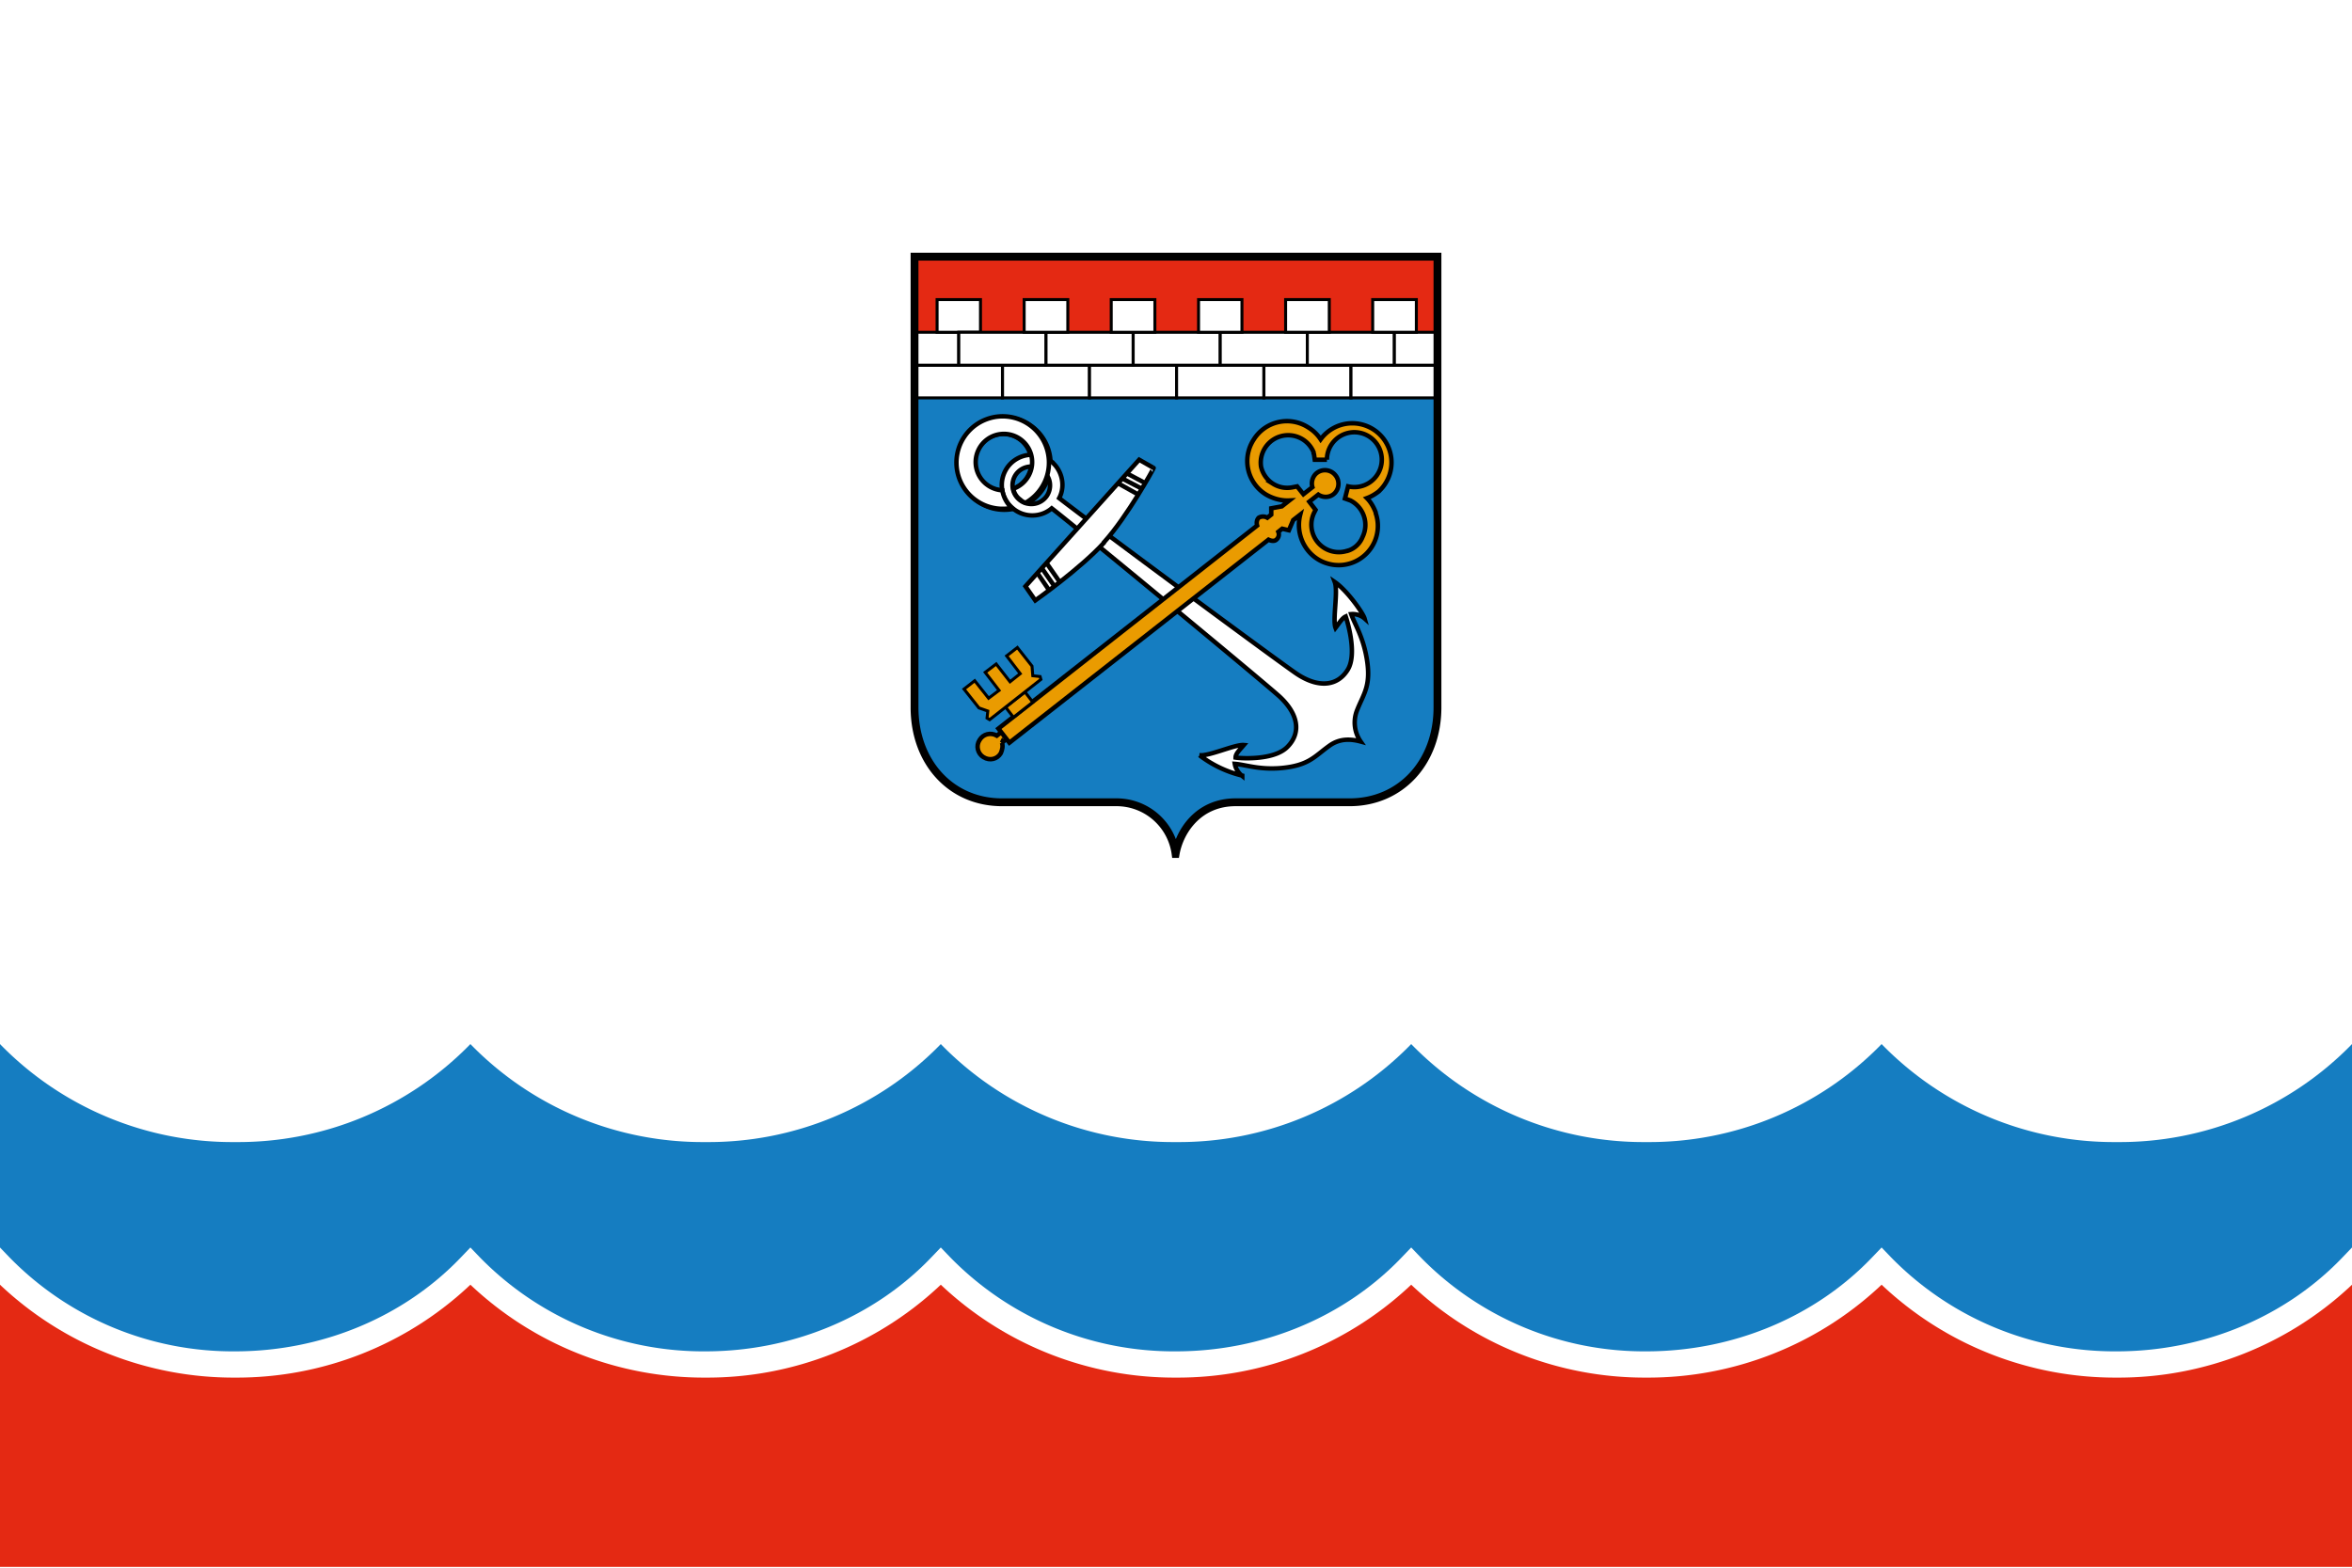 <svg xmlns="http://www.w3.org/2000/svg" id="svg84" version="1.1" height="400" width="600"><style id="style2" type="text/css">.st2{fill:#e42913}.st4,.st6,.st7{fill:#fff;stroke:#000;stroke-width:1.14}.st6,.st7{fill:none}.st7{fill:#ea9b00}</style><path id="rect6" stroke-width=".7" fill="#fff" d="M0 0h600v400H0z"/><path id="path8" d="M60 344.8c22 0 43-8.7 57.6-24l2.4-2.5 2.4 2.5a79.7 79.7 0 0057.6 24c22 0 43-8.7 57.6-24l2.4-2.5 2.4 2.5a79.7 79.7 0 0057.6 24c22 0 43-8.7 57.6-24l2.4-2.5 2.4 2.5a79.7 79.7 0 0057.6 24c22 0 43-8.7 57.6-24l2.4-2.5 2.4 2.5a79.7 79.7 0 0057.6 24c22 0 43-8.7 57.6-24l2.4-2.5v-51.9a82.6 82.6 0 01-60 25 82.6 82.6 0 01-60-25 82.6 82.6 0 01-60 25 82.6 82.6 0 01-60-25 82.6 82.6 0 01-60 25 82.6 82.6 0 01-60-25 82.6 82.6 0 01-60 25 82.6 82.6 0 01-60-25 82.6 82.6 0 01-60 25 82.6 82.6 0 01-60-25v51.9l2.4 2.5a79.6 79.6 0 0057.6 24z" stroke-width=".7" fill="#157dc1"/><path id="path10" d="M600 327.8a86.7 86.7 0 01-60 23.7 86.7 86.7 0 01-60-23.7 86.7 86.7 0 01-60 23.7 86.7 86.7 0 01-60-23.7 86.7 86.7 0 01-60 23.7 86.7 86.7 0 01-60-23.7 86.7 86.7 0 01-60 23.7 86.7 86.7 0 01-60-23.7 86.7 86.7 0 01-60 23.7 86.7 86.7 0 01-60-23.7v72h600z" class="st2" stroke-width=".7"/><path id="path12" d="M366.7 65.5v115c0 14-9.4 24.2-22.4 24.2h-29.1c-9.5 0-14.3 7.4-15.3 13.2a15.2 15.2 0 00-15.2-13.2h-29.1c-13 0-22.3-10.2-22.3-24.2v-115z" stroke-width=".7" fill="#157dc1"/><path transform="matrix(.667 0 0 .667 0 -.2)" id="polygon14" class="st2" d="M550 140H350V98.5h200z"/><path transform="matrix(.667 0 0 .667 0 -.2)" id="polygon16" class="st4" d="M416.7 152.5h-33.3V140h33.3z"/><path transform="matrix(.667 0 0 .667 0 -.2)" id="polygon18" class="st4" d="M450 152.5h-33.3V140H450z"/><path transform="matrix(.667 0 0 .667 0 -.2)" id="polygon20" class="st4" d="M483.4 152.5H450V140h33.4z"/><path transform="matrix(.667 0 0 .667 0 -.2)" id="polygon22" class="st4" d="M516.7 152.5h-33.3V140h33.3z"/><path transform="matrix(.667 0 0 .667 0 -.2)" id="polygon24" class="st4" d="M550 152.5h-33.3V140H550z"/><path transform="matrix(.667 0 0 .667 0 -.2)" id="polygon26" class="st4" d="M383.4 152.5H350V140h33.4z"/><path transform="matrix(.667 0 0 .667 0 -.2)" id="polygon28" class="st4" d="M433.4 140H400v-12.6h33.4z"/><path transform="matrix(.667 0 0 .667 0 -.2)" id="polygon30" class="st4" d="M466.7 140h-33.3v-12.6h33.3z"/><path transform="matrix(.667 0 0 .667 0 -.2)" id="polygon32" class="st4" d="M500 140h-33.3v-12.6H500z"/><path transform="matrix(.667 0 0 .667 0 -.2)" id="polygon34" class="st4" d="M533.3 140H500v-12.6h33.3z"/><path transform="matrix(.667 0 0 .667 0 -.2)" id="polygon36" class="st4" d="M550 140h-16.7v-12.6H550z"/><path transform="matrix(.667 0 0 .667 0 -.2)" id="polygon38" class="st4" d="M366.7 140H350v-12.6h16.7z"/><path transform="matrix(.667 0 0 .667 0 -.2)" id="polygon40" class="st4" d="M375 127.4h-16.6v-12.5H375z"/><path transform="matrix(.667 0 0 .667 0 -.2)" id="polygon42" class="st4" d="M400 140h-33.3v-12.6H400z"/><path transform="matrix(.667 0 0 .667 0 -.2)" id="polygon44" class="st4" d="M408.4 127.4h-16.7v-12.5h16.7z"/><path transform="matrix(.667 0 0 .667 0 -.2)" id="polygon46" class="st4" d="M441.7 127.4H425v-12.5h16.7z"/><path transform="matrix(.667 0 0 .667 0 -.2)" id="polygon48" class="st4" d="M475 127.4h-16.6v-12.5H475z"/><path transform="matrix(.667 0 0 .667 0 -.2)" id="polygon50" class="st4" d="M508.4 127.4h-16.7v-12.5h16.7z"/><path transform="matrix(.667 0 0 .667 0 -.2)" id="polygon52" class="st4" d="M541.7 127.4H525v-12.5h16.7z"/><path id="path54" d="M366.7 65.5v115c0 14-9.4 24.2-22.4 24.2h-29.1c-9.5 0-14.3 7.4-15.3 13.2a15.2 15.2 0 00-15.2-13.2h-29.1c-13 0-22.3-10.2-22.3-24.2v-115z" fill="none" stroke="#000" stroke-width="2"/><path id="path56" d="M250.2 113.5a7.2 7.2 0 1111.4 8.9 7.2 7.2 0 01-11.4-8.9zm-1.6 13.8a11.8 11.8 0 1014.5-18.6 11.8 11.8 0 00-14.5 18.6z" class="st4"/><path id="path58" d="M316.9 198c-1-.8-1.7-1.9-1.9-3.1 2.7.2 6 1.5 11.5 1.1 7.4-.6 8.8-3 12.6-5.7 2.6-1.9 5.4-1.8 8-1.1a8.5 8.5 0 01-.9-8c1.7-4.3 3.7-6.3 2.4-13.5-1-5.5-3-8.4-3.9-11 1.2-.1 2.5.3 3.4 1.1-.4-1.4-4.4-7.1-7.6-9.3.9 2.4-.6 9.6.2 11.7 1-1.3 1.7-2.5 2.6-2.9.4 1.2 3 9.6.5 13.6-2.6 4.2-7.4 4.7-12.9 1.1-4.2-2.8-51.4-37.7-60.7-44.9 1.7-3.2.7-7.3-2.2-9.5a7.8 7.8 0 00-10.9 1.5c-2.5 3.4-1.9 8.1 1.4 10.7 2.8 2.3 7 2.3 9.8-.1 9.2 7.2 54.4 44.6 58.2 48.1 4.8 4.5 5.4 9.2 2 12.7-3.4 3.6-12.1 3-13.3 2.8 0-1 1-1.9 2.1-3.2-2.2-.2-8.9 2.9-11.3 2.6a29 29 0 0010.9 5.2zM267 126.6a4.8 4.8 0 01-6.7 1.1 4.8 4.8 0 01-1.1-6.7 4.8 4.8 0 016.6-1.1l.3.3c2 1.6 2.3 4.4.9 6.4z" class="st4"/><path id="path60" d="M255.7 125.1a7.2 7.2 0 112.8-.4c.2 1.1.8 2.1 1.8 2.8.4.4.8.6 1.3.8a11.8 11.8 0 10-3.5 1.3 7.9 7.9 0 01-2.4-4.5z" class="st4"/><path id="path62" d="M281.6 138.5c-6 6.6-17.5 14.7-17.5 14.7l-2.5-3.6 29-32.3 3.7 2.1c.1 0-6.7 12.4-12.7 19z" class="st4"/><path id="line64" class="st6" d="M287.5 120.8l4.7 2.5"/><path id="line66" class="st6" d="M286.3 122.1l5 2.6"/><path id="line68" class="st6" d="M285.2 123.3l5.2 2.9"/><path id="line70" class="st6" d="M264.7 146.3l3 4.4"/><path id="line72" class="st6" d="M265.8 145l3.2 4.6"/><path id="line74" class="st6" d="M267 143.7l3.4 4.9"/><path id="path76" d="M255.6 189.5l1.9-1.6-1.4-1.6-1.8 1.4c-1.6-.9-3.5-.4-4.4 1.1-1 1.5-.5 3.5 1 4.4 1.6 1 3.5.5 4.4-1 .4-.9.6-1.9.3-2.7z" class="st7"/><path id="path78" d="M351 130.9c-.5-1.4-1.3-2.8-2.3-3.8 1.1-.4 2.1-1 3-1.7a10 10 0 10-14.8-13.3 9.8 9.8 0 00-3.1-3 10 10 0 00-14 3.1 10 10 0 003.2 14c1.7 1 3.8 1.6 5.9 1.5l-1.9 1.5-2.7.5v1.6l-1 .8c-.7-.4-1.5-.4-2.2 0-.5.5-.6 1.3-.4 2l-66 51.8 2.8 3.6 66.1-51.8c.8.4 1.6.4 2 0 .6-.5.8-1.3.5-2l1-.8 1.7.4 1.1-2.6 1.8-1.4c-1.4 5.4 1.7 11 7 12.5a10 10 0 0012.2-13zm-7.5 9.7a7 7 0 01-8.3-9.7l.4-.8-1.6-2.1 2.3-1.8c1.5 1 3.6.7 4.6-.9.8-1.2.7-2.9-.2-4a3.4 3.4 0 00-4.8-.6c-1 .8-1.5 2.3-1.1 3.6l-2.3 1.8-1.6-2-1 .2c-1.8.4-3.6.1-5.2-.9a7 7 0 01-3-4.3 7 7 0 0113.4-3.7v.3l.1.2.2 1.4h3.1a7 7 0 115.4 6.8l-.8 3.1 1.4.5a7 7 0 013.1 9.3 6 6 0 01-4 3.6z" class="st7"/><path transform="matrix(.667 0 0 .667 0 -.2)" id="polygon80" class="st7" d="M384.6 270.8l3 3.9 7.4-5.8-3-3.9z"/><path transform="matrix(.667 0 0 .667 0 -.2)" id="polygon82" class="st7" d="M385 251.2l5.2 6.8-3.9 3.1-5.3-6.8-4.2 3.2 5.3 6.9-4 3-5.3-6.7-4.1 3.2 5.7 7.2 3.4 1.2-.3 2.7 1 .6 19.6-15.4-.3-1.1-2.8-.3-.3-3.7-5.6-7.1z"/></svg>